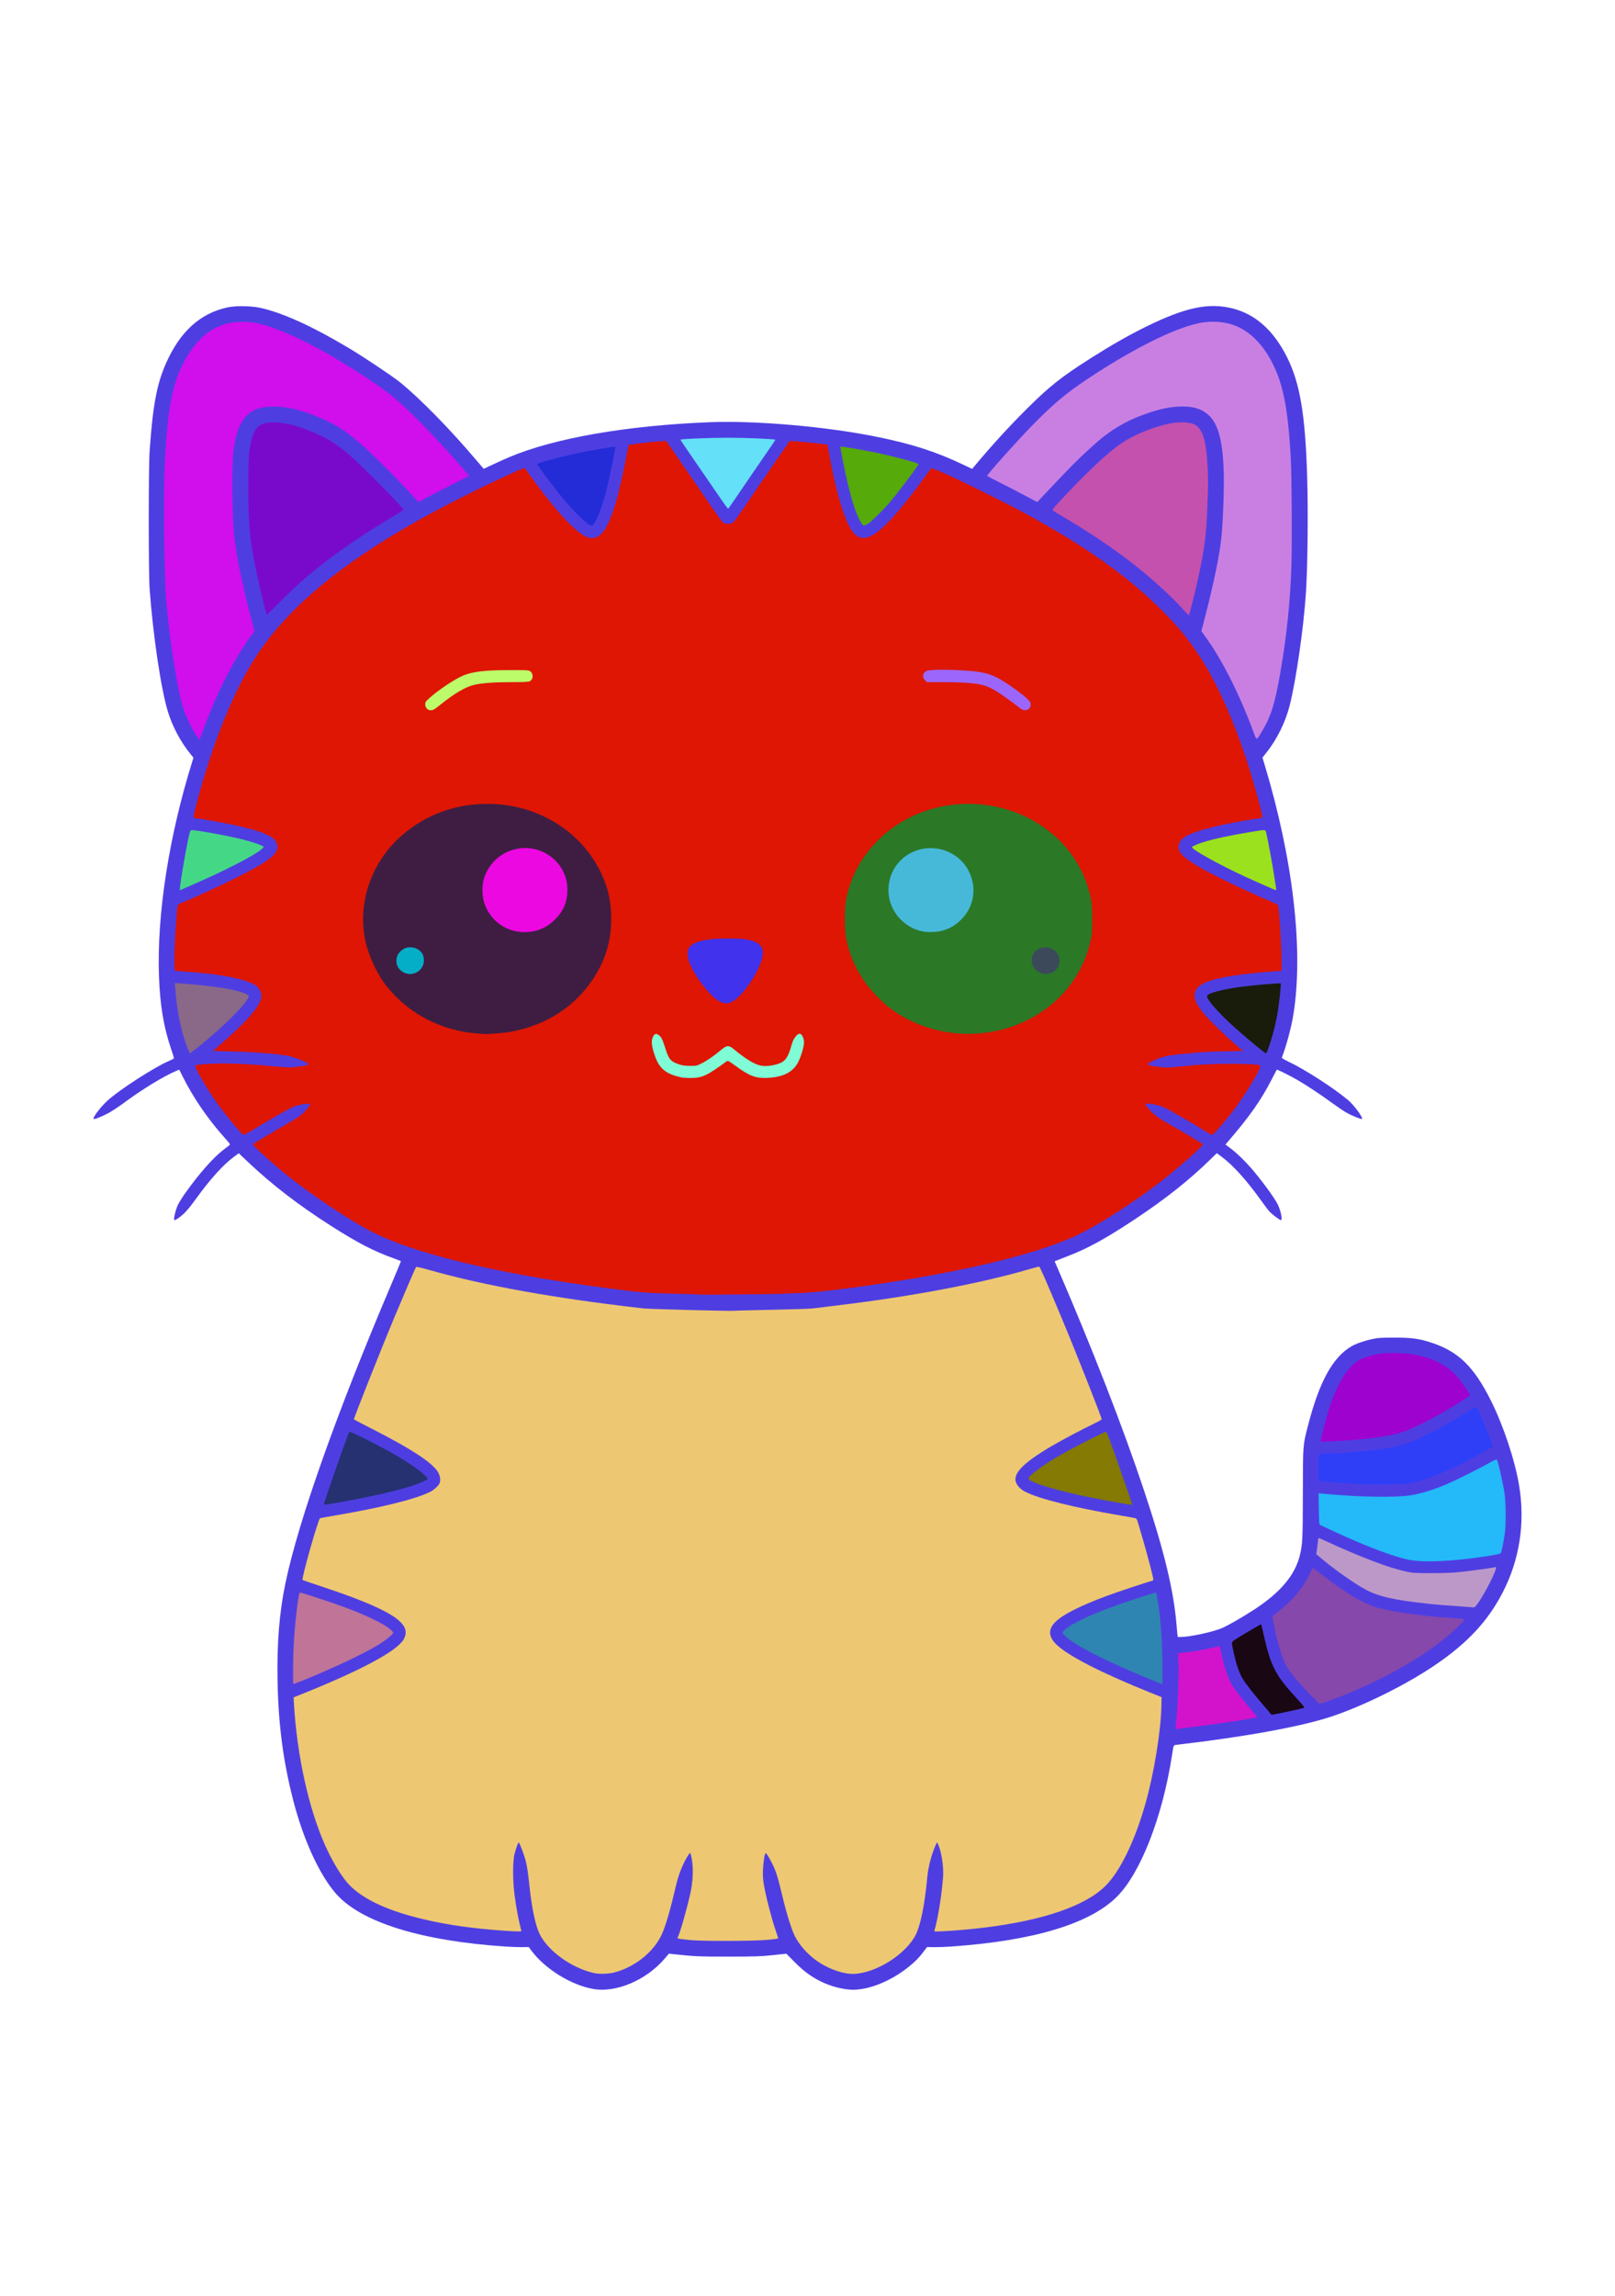 <?xml version="1.0" standalone="no"?>
<svg xmlns:xlink="http://www.w3.org/1999/xlink" xmlns:dc="http://purl.org/dc/elements/1.1/" xmlns:cc="http://creativecommons.org/ns#" xmlns:rdf="http://www.w3.org/1999/02/22-rdf-syntax-ns#" xmlns:svg="http://www.w3.org/2000/svg" xmlns="http://www.w3.org/2000/svg" xmlns:sodipodi="http://sodipodi.sourceforge.net/DTD/sodipodi-0.dtd" xmlns:inkscape="http://www.inkscape.org/namespaces/inkscape" width="209mm" height="297mm" viewBox="0 0 209 297" version="1.1" id="svg888" inkscape:version="0.92.4 (5da689c313, 2019-01-14)" sodipodi:docname="cat-clipart.svg">
	  <defs id="defs882"/>
	  <sodipodi:namedview id="base" pagecolor="#ffffff" bordercolor="#666666" borderopacity="1.0" inkscape:pageopacity="0.0" inkscape:pageshadow="2" inkscape:zoom="0.28300781" inkscape:cx="-654.16391" inkscape:cy="759.20564" inkscape:document-units="mm" inkscape:current-layer="layer1" showgrid="false" inkscape:window-width="1920" inkscape:window-height="1001" inkscape:window-x="-9" inkscape:window-y="-9" inkscape:window-maximized="1"/>
	  <g inkscape:label="Layer 1" inkscape:groupmode="layer" id="layer1">
	    <g id="g1682" transform="translate(-4.3,-8.304)">
	      <path inkscape:connector-curvature="0" id="path1634" d="m 81.129,265.624 c -2.88,-0.484 -6.288,-2.587 -8.068,-4.979 l -0.339,-0.456 -0.834,0.015 c -0.459,0.008 -1.444,-0.026 -2.189,-0.076 -10.909,-0.732 -18.647,-3.14 -21.895,-6.813 -2.129,-2.408 -4.224,-6.953 -5.534,-12.009 -1.318,-5.089 -1.948,-9.864 -2.05,-15.554 -0.089,-4.959 0.229,-8.866 1.033,-12.703 1.693,-8.076 6.657,-22.071 13.688,-38.588 0.7,-1.644 1.259,-3 1.242,-3.013 -0.017,-0.013 -0.431,-0.169 -0.92,-0.346 -2.653,-0.96 -4.625,-1.981 -8.086,-4.184 -4.189,-2.667 -7.673,-5.344 -10.773,-8.277 l -1.205,-1.141 -0.657,0.486 c -1.399,1.034 -3.118,2.948 -4.978,5.544 -0.529,0.738 -1.146,1.486 -1.48,1.793 -0.584,0.538 -1.141,0.895 -1.241,0.796 -0.111,-0.111 0.215,-1.404 0.499,-1.98 0.16,-0.325 0.631,-1.064 1.045,-1.641 1.744,-2.429 3.486,-4.403 4.743,-5.376 0.355,-0.275 0.725,-0.561 0.822,-0.636 0.173,-0.134 0.165,-0.148 -0.497,-0.889 -2.221,-2.482 -4.104,-5.213 -5.457,-7.913 l -0.502,-1.002 -0.319,0.133 c -1.708,0.713 -4.481,2.411 -7.041,4.31 -0.587,0.435 -1.436,0.985 -1.887,1.221 -0.854,0.448 -1.755,0.799 -1.838,0.716 -0.148,-0.148 0.855,-1.492 1.708,-2.288 1.56,-1.455 6.218,-4.458 8.209,-5.292 0.267,-0.112 0.486,-0.241 0.486,-0.288 1.6e-4,-0.047 -0.173,-0.599 -0.385,-1.228 -0.957,-2.839 -1.414,-5.581 -1.553,-9.305 -0.298,-8.011 1.283,-18.188 4.34,-27.95 l 0.12,-0.383 -0.377,-0.464 c -1.291,-1.589 -2.352,-3.583 -2.942,-5.532 -0.889,-2.934 -1.911,-9.802 -2.352,-15.803 -0.151,-2.059 -0.152,-15.772 -0.001,-17.907 0.416,-5.885 0.924,-8.607 2.105,-11.288 1.816,-4.121 4.416,-6.488 7.978,-7.266 1.005,-0.219 3.026,-0.198 4.16,0.044 2.908,0.621 6.804,2.39 11.642,5.285 1.83,1.095 5.54,3.573 6.463,4.317 2.603,2.097 6.54,6.114 9.995,10.198 0.483,0.57 0.886,1.037 0.897,1.037 0.011,0 0.548,-0.251 1.193,-0.558 0.646,-0.307 1.613,-0.742 2.15,-0.967 5.863,-2.456 15.123,-4.067 25.853,-4.499 6.011,-0.242 15.285,0.573 21.817,1.918 4.447,0.915 7.484,1.893 10.9,3.51 l 1.29,0.611 0.234,-0.28 c 2.255,-2.699 4.518,-5.178 6.833,-7.482 2.935,-2.922 4.461,-4.131 8.263,-6.547 2.6,-1.652 4.868,-2.948 7.067,-4.036 5.223,-2.585 8.298,-3.221 11.456,-2.372 2.9,0.78 5.201,2.871 6.896,6.266 1.67,3.346 2.355,7.377 2.603,15.325 0.145,4.65 0.065,11.994 -0.168,15.325 -0.324,4.644 -1.261,11.102 -2.088,14.393 -0.545,2.17 -1.675,4.45 -3.058,6.17 l -0.468,0.582 0.234,0.773 c 3.739,12.359 5.107,24.163 3.766,32.48 -0.271,1.682 -0.889,3.98 -1.492,5.551 -0.029,0.074 0.261,0.254 0.875,0.544 2.112,0.996 5.893,3.437 7.726,4.989 0.75,0.635 1.937,2.254 1.773,2.418 -0.079,0.079 -1.34,-0.435 -2.029,-0.827 -0.351,-0.2 -1.206,-0.778 -1.9,-1.285 -1.518,-1.108 -3.303,-2.286 -4.564,-3.01 -0.895,-0.514 -2.5,-1.305 -2.541,-1.251 -0.011,0.014 -0.304,0.579 -0.652,1.254 -1.413,2.745 -2.888,4.838 -5.719,8.115 l -0.27,0.313 0.651,0.483 c 0.732,0.542 1.762,1.526 2.619,2.501 1.266,1.441 3.063,3.878 3.482,4.722 0.413,0.833 0.667,2.069 0.424,2.069 -0.145,0 -1.093,-0.704 -1.442,-1.072 -0.17,-0.179 -0.662,-0.821 -1.092,-1.426 -1.831,-2.576 -3.625,-4.571 -5.098,-5.671 l -0.658,-0.491 -0.993,0.967 c -2.608,2.54 -5.72,5.002 -9.459,7.484 -3.894,2.585 -6.159,3.835 -8.805,4.859 -0.745,0.288 -1.439,0.559 -1.543,0.601 l -0.188,0.077 0.303,0.701 c 4.574,10.58 8.592,20.908 11.291,29.022 2.61,7.846 3.811,12.832 4.19,17.399 0.027,0.326 0.07,0.793 0.095,1.037 l 0.046,0.445 h 0.381 c 1.15,0 4.014,-0.609 5.293,-1.125 0.686,-0.277 2.635,-1.391 4.177,-2.389 3.433,-2.222 5.357,-4.509 5.969,-7.093 0.336,-1.423 0.369,-2.106 0.378,-7.977 0.01,-6.392 -0.007,-6.173 0.686,-8.847 1.464,-5.65 3.2,-8.789 5.637,-10.193 0.57,-0.328 1.63,-0.697 2.63,-0.914 0.761,-0.165 1.126,-0.189 2.862,-0.192 2.261,-0.003 3.286,0.138 4.891,0.675 3.443,1.15 5.421,3.081 7.602,7.42 1.617,3.215 3.113,7.687 3.664,10.95 0.827,4.892 0.087,9.708 -2.148,13.996 -1.92,3.683 -4.53,6.475 -8.709,9.319 -3.709,2.523 -9.216,5.262 -13.364,6.645 -3.914,1.305 -11.224,2.644 -19.978,3.658 -0.55,0.064 -0.486,-0.059 -0.703,1.35 -1.227,7.973 -4.073,15.274 -7.148,18.333 -3.524,3.506 -10.839,5.695 -21.508,6.435 -0.72,0.05 -1.699,0.084 -2.177,0.076 l -0.868,-0.015 -0.313,0.413 c -0.664,0.875 -0.944,1.182 -1.617,1.771 -2.294,2.008 -5.342,3.34 -7.643,3.34 -1.227,0 -2.911,-0.436 -4.213,-1.09 -1.266,-0.636 -2.208,-1.336 -3.345,-2.483 l -1.081,-1.091 -1.756,0.187 c -1.551,0.166 -2.22,0.188 -5.735,0.189 -3.903,0.002 -4.431,-0.023 -7.281,-0.336 l -0.423,-0.046 -0.55,0.644 c -2.369,2.77 -6.244,4.43 -9.186,3.935 z" style="fill:#4e3ee2"/>
	      <path inkscape:connector-curvature="0" id="path1632" d="m 83.829,263.472 c 2.639,-0.698 5.076,-2.654 6.106,-4.901 0.525,-1.146 1.122,-3.205 1.904,-6.572 0.207,-0.89 0.598,-1.965 1.015,-2.792 0.326,-0.645 0.676,-1.187 0.766,-1.187 0.036,0 0.131,0.363 0.211,0.807 0.221,1.23 0.143,2.944 -0.206,4.485 -0.497,2.197 -1.325,5.072 -1.625,5.642 -0.084,0.16 -0.022,0.172 1.701,0.341 1.627,0.16 8.509,0.129 10.067,-0.045 0.671,-0.075 1.231,-0.147 1.244,-0.161 0.014,-0.014 -0.164,-0.571 -0.395,-1.239 -0.487,-1.409 -1.271,-4.489 -1.48,-5.82 -0.109,-0.69 -0.132,-1.174 -0.092,-1.936 0.057,-1.09 0.213,-2.002 0.35,-2.046 0.117,-0.038 0.827,1.226 1.176,2.092 0.317,0.786 0.437,1.218 1.072,3.844 0.484,2.004 1.108,3.973 1.518,4.789 0.567,1.131 1.569,2.27 2.77,3.151 1.263,0.926 3.038,1.626 4.375,1.728 2.701,0.204 6.75,-2.098 8.339,-4.741 0.719,-1.196 1.309,-3.966 1.662,-7.8 0.118,-1.286 0.545,-2.917 1.061,-4.058 l 0.189,-0.418 0.114,0.217 c 0.442,0.844 0.768,2.896 0.675,4.255 -0.153,2.235 -0.691,5.575 -1.118,6.938 -0.048,0.155 -0.005,0.159 1.124,0.102 1.535,-0.076 3.718,-0.27 5.407,-0.479 7.594,-0.94 12.981,-2.797 15.587,-5.372 1.904,-1.882 3.816,-5.813 5.197,-10.688 1.113,-3.931 2.004,-9.424 2.059,-12.704 l 0.018,-1.041 -1.439,-0.58 c -6.425,-2.587 -10.772,-4.821 -12.223,-6.281 -0.984,-0.991 -1.013,-1.935 -0.087,-2.858 0.96,-0.957 3.105,-2.049 6.617,-3.366 1.155,-0.433 5.37,-1.837 5.798,-1.931 0.166,-0.036 0.275,-0.112 0.275,-0.191 0,-0.241 -0.765,-3.181 -1.329,-5.105 -0.307,-1.048 -0.616,-2.104 -0.687,-2.348 -0.072,-0.247 -0.188,-0.461 -0.263,-0.484 -0.074,-0.023 -0.935,-0.177 -1.913,-0.344 -6.078,-1.036 -10.577,-2.157 -12.409,-3.092 -0.476,-0.243 -0.911,-0.651 -1.11,-1.042 -0.609,-1.194 0.707,-2.601 4.544,-4.858 1.294,-0.761 4.199,-2.298 5.484,-2.903 0.545,-0.256 0.991,-0.512 0.992,-0.568 0.002,-0.248 -3.393,-8.833 -5.182,-13.106 -2.096,-5.005 -2.817,-6.646 -2.921,-6.646 -0.057,0 -0.685,0.169 -1.397,0.375 -6.32,1.834 -15.135,3.493 -24.746,4.656 -1.35,0.164 -2.76,0.335 -3.133,0.382 -0.373,0.047 -2.773,0.126 -5.334,0.177 -2.561,0.051 -4.733,0.108 -4.826,0.128 -0.285,0.06 -10.958,-0.215 -11.726,-0.302 -11.348,-1.288 -20.62,-2.949 -27.712,-4.965 -0.977,-0.278 -1.706,-0.445 -1.748,-0.401 -0.066,0.071 -1.548,3.509 -2.824,6.553 -1.528,3.646 -5.224,12.958 -5.224,13.161 0,0.018 1.114,0.602 2.477,1.297 4.846,2.472 7.487,4.184 8.319,5.392 0.37,0.538 0.482,1.213 0.269,1.625 -0.17,0.329 -0.716,0.821 -1.167,1.051 -1.836,0.937 -6.31,2.05 -12.395,3.084 -0.978,0.166 -1.824,0.318 -1.879,0.338 -0.233,0.083 -2.429,7.83 -2.266,7.993 0.025,0.025 1.216,0.433 2.646,0.906 5.495,1.818 8.732,3.272 9.969,4.48 0.788,0.769 0.931,1.488 0.459,2.31 -0.872,1.521 -5.556,4.022 -13.446,7.178 l -0.792,0.317 0.057,0.94 c 0.402,6.622 1.89,13.371 3.996,18.128 0.987,2.23 2.273,4.318 3.261,5.296 1.744,1.727 4.623,3.099 8.67,4.132 2.961,0.756 6.093,1.26 9.771,1.572 2.029,0.172 3.725,0.255 3.725,0.181 0,-0.034 -0.074,-0.353 -0.164,-0.71 -0.246,-0.974 -0.485,-2.283 -0.699,-3.832 -0.273,-1.975 -0.273,-4.553 3.38e-4,-5.538 0.232,-0.836 0.442,-1.397 0.523,-1.397 0.103,0 0.735,1.688 0.92,2.455 0.186,0.772 0.273,1.374 0.48,3.302 0.293,2.739 0.783,5.04 1.288,6.054 1.123,2.254 4.122,4.413 7.058,5.082 0.652,0.149 1.918,0.108 2.649,-0.086 z" style="fill:#eec772"/>
	      <path inkscape:connector-curvature="0" id="path1630" d="m 159.022,231.675 c 3.173,-0.398 7.875,-1.112 7.973,-1.21 0.019,-0.019 -0.276,-0.392 -0.656,-0.828 -0.771,-0.888 -1.937,-2.361 -2.355,-2.977 -0.68,-1.002 -1.186,-2.363 -1.579,-4.252 -0.126,-0.605 -0.241,-1.114 -0.256,-1.13 -0.015,-0.016 -0.439,0.068 -0.942,0.188 -1.068,0.253 -2.628,0.529 -3.413,0.604 -0.303,0.029 -0.661,0.073 -0.795,0.099 l -0.245,0.047 0.056,1.155 c 0.065,1.349 -0.063,5.119 -0.242,7.124 -0.069,0.768 -0.126,1.423 -0.127,1.455 -9.3e-4,0.032 0.122,0.041 0.273,0.02 0.151,-0.021 1.19,-0.153 2.307,-0.294 z" style="fill:#d213cb"/>
	      <path inkscape:connector-curvature="0" id="path1628" d="m 169.69,229.993 c 1.187,-0.227 3.283,-0.695 3.399,-0.758 0.059,-0.032 -0.286,-0.467 -0.884,-1.112 -2.855,-3.08 -3.443,-4.204 -4.376,-8.371 -0.16,-0.716 -0.303,-1.312 -0.316,-1.324 -0.014,-0.012 -0.871,0.478 -1.905,1.09 -1.545,0.914 -1.881,1.146 -1.884,1.302 -0.007,0.36 0.432,2.269 0.725,3.155 0.162,0.489 0.443,1.137 0.624,1.439 0.419,0.699 1.489,2.07 2.722,3.486 0.529,0.608 0.975,1.139 0.991,1.181 0.015,0.041 0.035,0.075 0.043,0.075 0.008,0 0.395,-0.073 0.861,-0.162 z" style="fill:#1a0714"/>
	      <path inkscape:connector-curvature="0" id="path1626" d="m 175.713,228.536 c 0.319,-0.099 1.192,-0.418 1.939,-0.71 6.33,-2.472 12.022,-5.85 15.398,-9.137 0.47,-0.458 0.805,-0.847 0.762,-0.885 -0.043,-0.037 -0.733,-0.112 -1.535,-0.166 -4.454,-0.3 -8.492,-0.897 -10.223,-1.512 -1.771,-0.629 -4.075,-2.055 -6.771,-4.189 -0.618,-0.49 -1.109,-0.823 -1.128,-0.766 -0.018,0.055 -0.201,0.444 -0.405,0.863 -0.871,1.79 -2.206,3.346 -4.209,4.907 -0.314,0.245 -0.572,0.473 -0.572,0.507 0,0.155 0.454,2.334 0.641,3.075 0.317,1.257 0.762,2.554 1.092,3.182 0.164,0.311 0.627,0.98 1.03,1.486 0.71,0.891 3.201,3.525 3.333,3.525 0.036,0 0.327,-0.081 0.646,-0.179 z" style="fill:#8648aa"/>
	      <path inkscape:connector-curvature="0" id="path1624" d="m 43.384,225.745 c 3.571,-1.425 7.769,-3.391 9.698,-4.542 1.077,-0.643 2.096,-1.457 2.096,-1.675 0,-0.23 -0.909,-0.898 -1.943,-1.428 -1.912,-0.981 -4.095,-1.842 -7.498,-2.957 -2.553,-0.837 -2.585,-0.846 -2.646,-0.786 -0.191,0.191 -0.639,4.026 -0.781,6.696 -0.088,1.65 -0.119,5.122 -0.046,5.122 0.023,0 0.526,-0.193 1.119,-0.43 z" style="fill:#bf7498"/>
	      <path inkscape:connector-curvature="0" id="path1622" d="m 154.723,223.191 c -0.049,-3.182 -0.236,-5.614 -0.594,-7.726 l -0.187,-1.101 -0.254,0.028 c -0.14,0.015 -1.435,0.422 -2.879,0.903 -3.629,1.211 -6.156,2.246 -7.739,3.171 -0.68,0.397 -1.278,0.894 -1.278,1.062 0,0.059 0.174,0.266 0.386,0.462 1.28,1.18 5.081,3.136 10.143,5.218 1.077,0.443 2.035,0.84 2.128,0.881 0.093,0.041 0.203,0.077 0.244,0.08 0.043,0.003 0.055,-1.276 0.029,-2.979 z" style="fill:#2f85b1"/>
	      <path inkscape:connector-curvature="0" id="path1620" d="m 195.279,216.079 c 0.549,-0.595 1.922,-3.036 2.425,-4.311 0.262,-0.665 0.274,-0.774 0.074,-0.714 -0.254,0.077 -3.046,0.458 -4.508,0.616 -0.976,0.105 -2.085,0.151 -3.683,0.153 -2.071,0.002 -2.377,-0.017 -3.26,-0.197 -2.206,-0.45 -6.057,-1.915 -10.689,-4.064 -0.621,-0.288 -0.741,-0.32 -0.742,-0.199 -9.3e-4,0.079 -0.058,0.563 -0.127,1.076 l -0.126,0.931 0.233,0.199 c 1.982,1.69 4.637,3.575 6.202,4.404 1.686,0.893 3.692,1.339 8.213,1.825 0.958,0.103 2.156,0.198 5.249,0.415 0.21,0.015 0.422,0.033 0.472,0.042 0.05,0.008 0.17,-0.071 0.267,-0.176 z" style="fill:#bc98c9"/>
	      <path inkscape:connector-curvature="0" id="path1618" d="m 192.677,210.121 c 2.473,-0.211 5.737,-0.709 5.851,-0.893 0.083,-0.134 0.39,-1.658 0.518,-2.568 0.161,-1.149 0.134,-4.025 -0.048,-5.207 -0.219,-1.414 -0.818,-4.045 -0.982,-4.311 -0.04,-0.065 -0.362,0.072 -0.985,0.42 -1.175,0.656 -4.013,2.087 -5.044,2.544 -2.096,0.928 -3.931,1.499 -5.405,1.683 -1.922,0.24 -5.905,0.188 -9.652,-0.126 -0.815,-0.068 -1.596,-0.134 -1.736,-0.146 l -0.254,-0.021 0.031,1.99 c 0.017,1.094 0.055,2.013 0.085,2.042 0.097,0.093 3.402,1.607 4.88,2.235 2.738,1.163 5.252,2.04 6.689,2.332 1.242,0.253 3.297,0.262 6.054,0.027 z" style="fill:#24b9f9"/>
	      <path inkscape:connector-curvature="0" id="path1616" d="m 47.389,202.805 c 4.646,-0.809 8.253,-1.619 10.38,-2.331 0.967,-0.323 1.896,-0.753 1.896,-0.876 0,-0.041 -0.247,-0.304 -0.548,-0.586 -0.602,-0.563 -2.215,-1.662 -3.601,-2.453 -2.404,-1.372 -5.902,-3.128 -6.003,-3.014 -0.073,0.082 -0.229,0.498 -1.125,2.997 -0.741,2.066 -2.055,5.892 -2.131,6.202 -0.069,0.282 -0.117,0.279 1.132,0.061 z" style="fill:#253171"/>
	      <path inkscape:connector-curvature="0" id="path1614" d="m 150.094,200.796 c -0.824,-2.398 -1.442,-4.151 -2.132,-6.053 -0.407,-1.121 -0.471,-1.243 -0.623,-1.195 -0.301,0.094 -3.652,1.791 -4.936,2.5 -1.628,0.899 -2.844,1.658 -3.785,2.362 -0.921,0.689 -1.267,1.039 -1.2,1.213 0.182,0.474 3.711,1.541 7.889,2.385 1.899,0.384 5.004,0.944 5.309,0.957 l 0.229,0.01 z" style="fill:#847a04"/>
	      <path inkscape:connector-curvature="0" id="path1612" d="m 186.001,200.264 c 1.628,-0.164 2.99,-0.571 5.279,-1.579 1.487,-0.654 3.283,-1.562 5.122,-2.588 0.582,-0.325 1.07,-0.6 1.084,-0.613 0.11,-0.097 -1.866,-4.881 -2.145,-5.193 -0.014,-0.016 -0.61,0.331 -1.323,0.77 -2.095,1.289 -3.651,2.16 -5.278,2.952 -1.669,0.813 -2.841,1.237 -4.162,1.506 -1.769,0.361 -5.142,0.701 -8.128,0.821 l -1.452,0.058 -0.05,0.252 c -0.028,0.139 -0.05,0.915 -0.05,1.726 0,1.103 0.027,1.483 0.106,1.51 0.144,0.049 2.971,0.29 4.381,0.374 1.716,0.102 5.621,0.105 6.616,0.004 z" style="fill:#2f3ff7"/>
	      <path inkscape:connector-curvature="0" id="path1610" d="m 177.437,194.72 c 3.853,-0.189 6.952,-0.64 8.721,-1.271 0.866,-0.309 3.084,-1.403 4.574,-2.257 1.717,-0.983 3.808,-2.296 3.808,-2.39 0,-0.156 -1.265,-1.968 -1.736,-2.486 -1.207,-1.328 -2.858,-2.205 -5.08,-2.698 -1.185,-0.263 -3.53,-0.364 -4.719,-0.202 -1.006,0.137 -2.082,0.448 -2.728,0.791 -1.567,0.83 -2.968,3.106 -4.054,6.584 -0.426,1.365 -1.074,3.9 -1.019,3.989 0.025,0.041 0.319,0.055 0.653,0.031 0.334,-0.024 1.045,-0.065 1.581,-0.091 z" style="fill:#9e02cf"/>
	      <path inkscape:connector-curvature="0" id="path1608" d="m 105.64,175.673 c 0.256,-0.02 1.164,-0.057 2.018,-0.082 3.543,-0.105 13.206,-1.478 20.025,-2.844 6.622,-1.327 11.903,-2.828 15.464,-4.395 2.997,-1.319 8.33,-4.754 12.291,-7.916 1.378,-1.1 3.371,-2.853 4.12,-3.623 l 0.451,-0.464 -0.747,-0.467 c -0.818,-0.511 -2.742,-1.641 -4.007,-2.353 -0.968,-0.545 -1.534,-0.956 -1.997,-1.449 -0.416,-0.444 -0.712,-0.831 -0.712,-0.931 0,-0.219 1.602,0.06 2.379,0.414 0.722,0.329 3.675,2.032 5.414,3.123 0.398,0.25 0.763,0.454 0.812,0.454 0.14,0 1.53,-1.589 2.666,-3.048 1.554,-1.995 3.791,-5.715 3.57,-5.936 -0.281,-0.281 -5.866,-0.309 -8.663,-0.043 -0.723,0.069 -1.798,0.172 -2.39,0.229 -0.829,0.08 -1.258,0.082 -1.874,0.006 -0.937,-0.115 -1.661,-0.272 -1.661,-0.359 0,-0.104 0.853,-0.55 1.489,-0.78 0.975,-0.352 1.62,-0.443 5.581,-0.787 0.373,-0.032 1.716,-0.082 2.986,-0.111 l 2.309,-0.051 -0.952,-0.804 c -1.309,-1.107 -3.526,-3.28 -4.231,-4.149 -0.742,-0.915 -1.085,-1.608 -1.085,-2.196 0,-1.151 0.973,-1.784 3.591,-2.337 1.255,-0.265 3.786,-0.588 5.596,-0.715 0.745,-0.052 1.517,-0.114 1.714,-0.138 l 0.36,-0.043 v -1.078 c 0,-2.028 -0.307,-6.842 -0.471,-7.378 -0.021,-0.07 -0.486,-0.314 -1.033,-0.543 -3.149,-1.319 -7.778,-3.56 -9.445,-4.571 -2.037,-1.236 -2.595,-1.905 -2.342,-2.809 0.14,-0.499 0.661,-0.959 1.464,-1.293 1.616,-0.672 4.644,-1.382 8.336,-1.955 0.525,-0.081 0.975,-0.169 1,-0.194 0.118,-0.118 -1.415,-5.615 -2.238,-8.023 -2.171,-6.355 -4.488,-11.105 -7.124,-14.605 -1.173,-1.557 -1.927,-2.42 -3.541,-4.051 -4.476,-4.523 -10.164,-8.54 -18.303,-12.926 -1.625,-0.876 -6.645,-3.387 -8.636,-4.319 -1.263,-0.592 -2.861,-1.267 -2.997,-1.267 -0.022,0 -0.509,0.653 -1.083,1.452 -2.017,2.808 -4.159,5.343 -5.432,6.427 -1.615,1.376 -2.678,1.517 -3.577,0.475 -1.052,-1.218 -2.303,-5.354 -3.203,-10.588 -0.071,-0.414 -0.142,-0.765 -0.157,-0.78 -0.107,-0.107 -4.811,-0.569 -4.895,-0.481 -0.059,0.062 -5.437,7.885 -6.441,9.37 -0.249,0.368 -0.58,0.815 -0.737,0.995 -0.268,0.307 -0.314,0.327 -0.764,0.327 -0.272,0 -0.552,-0.051 -0.646,-0.117 -0.092,-0.065 -0.758,-0.979 -1.479,-2.033 -0.722,-1.054 -2.342,-3.411 -3.601,-5.238 l -2.289,-3.322 -0.632,0.028 c -0.976,0.043 -4.157,0.415 -4.229,0.494 -0.035,0.039 -0.165,0.642 -0.29,1.341 -0.124,0.699 -0.4,2.051 -0.613,3.006 -1.051,4.716 -2.025,7.011 -3.202,7.546 -0.903,0.41 -1.797,-7.8e-5 -3.423,-1.573 -1.399,-1.352 -3.206,-3.55 -5.088,-6.185 -0.432,-0.605 -0.801,-1.117 -0.819,-1.138 -0.157,-0.178 -7.332,3.256 -11.749,5.624 -11.134,5.967 -18.617,12.027 -22.949,18.586 -2.968,4.493 -5.821,11.556 -7.877,19.5 -0.391,1.509 -0.391,1.578 0.002,1.581 0.093,7.7e-4 0.836,0.115 1.651,0.253 4.655,0.791 7.451,1.58 8.354,2.358 0.305,0.263 0.535,0.716 0.535,1.056 10e-4,1.053 -1.222,1.971 -5.418,4.068 -2.249,1.124 -5.418,2.581 -6.967,3.203 -0.327,0.131 -0.502,0.253 -0.527,0.366 -0.087,0.398 -0.307,3.378 -0.373,5.048 -0.077,1.944 -0.068,3.259 0.023,3.35 0.031,0.031 0.542,0.087 1.135,0.125 4.836,0.307 8.336,1.011 9.454,1.903 0.409,0.326 0.672,0.953 0.595,1.415 -0.144,0.864 -0.974,2.021 -2.62,3.653 -0.883,0.876 -2.404,2.258 -3.324,3.021 -0.151,0.125 -0.274,0.243 -0.274,0.262 0,0.019 1.038,0.058 2.307,0.087 2.991,0.068 6.162,0.323 7.516,0.604 0.653,0.136 1.766,0.555 2.242,0.845 l 0.339,0.206 -0.254,0.098 c -0.14,0.054 -0.699,0.155 -1.244,0.226 -0.949,0.123 -1.089,0.119 -3.429,-0.094 -3.141,-0.285 -5.79,-0.39 -7.604,-0.3 -1.532,0.076 -2.136,0.147 -2.206,0.26 -0.097,0.157 1.207,2.463 2.343,4.141 1.236,1.825 3.666,4.801 3.936,4.82 0.052,0.003 0.644,-0.332 1.316,-0.746 1.776,-1.094 4.618,-2.711 5.109,-2.905 0.744,-0.295 2.159,-0.511 2.159,-0.33 0,0.163 -0.7,1.001 -1.142,1.367 -0.256,0.212 -1.122,0.761 -1.926,1.22 -1.581,0.903 -4.213,2.474 -4.324,2.581 -0.123,0.117 2.718,2.691 4.725,4.282 2.848,2.256 7.225,5.189 10.075,6.749 5.533,3.03 16.571,5.72 31.327,7.636 4.258,0.553 4.959,0.608 8.805,0.689 1.537,0.032 2.813,0.078 2.836,0.102 0.048,0.048 10.113,-0.05 10.837,-0.105 z" style="fill:#de1603"/>
	      <path inkscape:connector-curvature="0" id="path1606" d="m 92.643,147.72 c -2.119,-0.43 -3.003,-1.123 -3.587,-2.811 -0.468,-1.354 -0.522,-2.024 -0.207,-2.558 0.195,-0.33 0.335,-0.367 0.65,-0.172 0.362,0.224 0.519,0.52 0.87,1.635 0.489,1.558 0.694,1.805 1.809,2.185 0.417,0.142 0.758,0.189 1.408,0.194 0.824,0.006 0.883,-0.006 1.482,-0.303 0.668,-0.332 1.688,-1.03 2.444,-1.673 0.866,-0.736 1.074,-0.748 1.845,-0.106 1.437,1.196 2.635,1.914 3.438,2.06 0.612,0.112 1.58,-0.002 2.303,-0.269 0.869,-0.322 1.213,-0.842 1.678,-2.537 0.219,-0.8 0.82,-1.489 1.132,-1.298 0.243,0.148 0.441,0.642 0.441,1.098 0,0.52 -0.324,1.643 -0.708,2.449 -0.649,1.365 -1.934,2.044 -4.041,2.136 -1.514,0.066 -2.297,-0.231 -4.13,-1.568 -0.843,-0.615 -0.981,-0.689 -1.112,-0.593 -2.598,1.906 -3.217,2.19 -4.741,2.173 -0.442,-0.005 -0.881,-0.024 -0.974,-0.043 z" style="fill:#7ffcd5"/>
	      <path inkscape:connector-curvature="0" id="path1604" d="m 66.016,141.999 c -4.839,-0.352 -9.323,-2.815 -12.069,-6.629 -0.963,-1.337 -1.927,-3.479 -2.32,-5.151 -1.162,-4.952 0.703,-10.426 4.727,-13.881 3.109,-2.669 6.863,-4.041 11.053,-4.039 6.693,0.002 12.605,3.821 15.014,9.699 0.682,1.665 0.983,3.272 0.98,5.244 -0.004,2.824 -0.786,5.366 -2.388,7.761 -2.387,3.57 -5.986,5.891 -10.479,6.758 -0.762,0.147 -3.073,0.355 -3.502,0.314 -0.07,-0.007 -0.527,-0.041 -1.016,-0.077 z" style="fill:#3f1d43"/>
	      <path inkscape:connector-curvature="0" id="path1602" d="m 58.099,134.151 c 0.434,-0.202 0.675,-0.436 0.898,-0.872 0.255,-0.5 0.201,-1.284 -0.116,-1.7 -0.32,-0.42 -0.746,-0.657 -1.276,-0.712 -0.577,-0.059 -0.999,0.078 -1.427,0.464 -0.41,0.371 -0.577,0.753 -0.577,1.324 0,1.199 1.37,2.02 2.498,1.496 z" style="fill:#04aec7"/>
	      <path inkscape:connector-curvature="0" id="path1600" d="m 73.584,128.726 c 0.996,-0.255 1.765,-0.701 2.555,-1.484 1.089,-1.078 1.592,-2.294 1.591,-3.852 -0.001,-3.736 -3.801,-6.337 -7.368,-5.042 -1.641,0.596 -2.918,1.937 -3.429,3.603 -0.284,0.927 -0.267,2.234 0.042,3.182 0.483,1.479 1.561,2.673 2.981,3.301 1.097,0.485 2.45,0.595 3.628,0.293 z" style="fill:#ec08e1"/>
	      <path inkscape:connector-curvature="0" id="path1598" d="m 128.415,142.015 c -2.968,-0.223 -5.906,-1.213 -8.189,-2.76 -1.034,-0.701 -1.147,-0.794 -2.169,-1.789 -2.218,-2.159 -3.574,-4.595 -4.222,-7.585 -0.255,-1.179 -0.276,-3.996 -0.039,-5.221 1.391,-7.181 8.036,-12.37 15.828,-12.36 7.125,0.009 13.38,4.302 15.388,10.56 0.546,1.703 0.625,2.247 0.626,4.34 8.5e-4,1.791 -0.013,1.966 -0.237,2.921 -1.223,5.232 -5.053,9.307 -10.414,11.082 -2.036,0.674 -4.445,0.972 -6.572,0.812 z" style="fill:#2b7827"/>
	      <path inkscape:connector-curvature="0" id="path1596" d="m 140.396,134.154 c 1.27,-0.577 1.376,-2.271 0.188,-3.005 -1.214,-0.75 -2.771,0.028 -2.771,1.385 0,1.267 1.412,2.152 2.583,1.62 z" style="fill:#3c495b"/>
	      <path inkscape:connector-curvature="0" id="path1594" d="m 126.162,128.726 c 0.982,-0.251 1.769,-0.702 2.512,-1.441 1.719,-1.707 2.094,-4.197 0.959,-6.358 -1.353,-2.574 -4.594,-3.632 -7.272,-2.373 -1.909,0.898 -3.09,2.78 -3.09,4.924 0,2.539 1.901,4.828 4.423,5.325 0.674,0.133 1.781,0.098 2.468,-0.077 z" style="fill:#46b9d9"/>
	      <path inkscape:connector-curvature="0" id="path1592" d="m 97.452,137.867 c -0.96,-0.48 -2.44,-2.191 -3.403,-3.936 -0.719,-1.303 -0.926,-2.215 -0.652,-2.87 0.374,-0.896 2.038,-1.336 5.089,-1.346 2.341,-0.008 3.505,0.226 4.133,0.829 0.304,0.292 0.397,0.543 0.397,1.067 0,1.657 -2.444,5.52 -3.975,6.281 -0.595,0.296 -0.956,0.29 -1.589,-0.026 z" style="fill:#4032ed"/>
	      <path inkscape:connector-curvature="0" id="path1590" d="m 59.535,99.967 c -0.144,-0.155 -0.208,-0.322 -0.208,-0.542 0,-0.278 0.06,-0.372 0.478,-0.754 1.174,-1.073 3.388,-2.549 4.492,-2.994 1.237,-0.499 2.776,-0.675 5.999,-0.685 2.099,-0.007 2.4,0.009 2.594,0.136 0.461,0.302 0.453,1.054 -0.013,1.295 -0.2,0.104 -0.626,0.128 -2.229,0.128 -2.315,0 -3.963,0.115 -4.966,0.348 -1.143,0.265 -2.549,1.094 -4.49,2.648 -0.684,0.548 -0.852,0.644 -1.126,0.644 -0.239,2.6e-4 -0.375,-0.057 -0.529,-0.224 z" style="fill:#bcfc6a"/>
	      <path inkscape:connector-curvature="0" id="path1588" d="m 136.349,99.958 c -2.933,-2.248 -3.922,-2.84 -5.182,-3.103 -0.936,-0.195 -2.701,-0.305 -4.892,-0.305 h -2.022 l -0.247,-0.247 c -0.322,-0.322 -0.337,-0.741 -0.037,-1.041 0.174,-0.174 0.324,-0.22 0.859,-0.266 0.916,-0.077 2.288,-0.066 4.01,0.033 2.582,0.148 3.606,0.399 5.015,1.224 1.542,0.904 3.638,2.52 3.774,2.91 0.281,0.805 -0.573,1.335 -1.278,0.795 z" style="fill:#9c66fc"/>
	      <path inkscape:connector-curvature="0" id="path1586" d="m 30.08,143.662 c 3.297,-2.694 6.065,-5.461 6.412,-6.407 0.117,-0.32 -1.162,-0.759 -3.242,-1.114 -1.182,-0.201 -3.81,-0.49 -5.518,-0.607 l -0.819,-0.056 0.034,0.327 c 0.019,0.18 0.074,0.784 0.124,1.343 0.156,1.755 0.532,3.772 0.981,5.249 0.306,1.008 0.754,2.159 0.84,2.159 0.051,0 0.586,-0.403 1.189,-0.895 z" style="fill:#8a6888"/>
	      <path inkscape:connector-curvature="0" id="path1584" d="m 168.251,144.408 c 0.491,-1.201 1.033,-3.152 1.345,-4.847 0.206,-1.116 0.519,-3.964 0.444,-4.038 -0.058,-0.058 -3.322,0.216 -4.795,0.402 -2.75,0.347 -4.741,0.878 -4.741,1.264 0,0.455 1.471,2.125 3.471,3.939 1.435,1.301 3.99,3.428 4.118,3.428 0.053,5e-5 0.124,-0.067 0.157,-0.148 z" style="fill:#191b0b"/>
	      <path inkscape:connector-curvature="0" id="path1582" d="m 29.482,122.648 c 5.035,-2.207 9.145,-4.433 8.904,-4.822 -0.086,-0.14 -1.406,-0.596 -2.639,-0.912 -1.798,-0.461 -6.248,-1.272 -6.659,-1.213 -0.18,0.026 -0.216,0.129 -0.469,1.34 -0.325,1.56 -0.925,5.054 -1.008,5.869 l -0.059,0.578 0.287,-0.123 c 0.158,-0.068 0.897,-0.39 1.642,-0.717 z" style="fill:#44d886"/>
	      <path inkscape:connector-curvature="0" id="path1580" d="m 169.439,123.199 c -0.026,-0.151 -0.145,-0.923 -0.266,-1.714 -0.202,-1.328 -0.723,-4.158 -0.977,-5.313 -0.13,-0.589 0.015,-0.573 -2.049,-0.236 -2.606,0.424 -4.973,0.937 -6.222,1.347 -0.697,0.229 -1.369,0.529 -1.369,0.612 0,0.329 3.468,2.25 7.027,3.894 1.327,0.613 3.752,1.676 3.835,1.682 0.037,0.002 0.046,-0.119 0.021,-0.271 z" style="fill:#9be11e"/>
	      <path inkscape:connector-curvature="0" id="path1578" d="m 30.202,103.82 c 0,-0.142 1.242,-3.326 1.794,-4.602 1.462,-3.375 3.235,-6.577 4.787,-8.649 l 0.453,-0.605 -0.337,-1.265 c -1.1,-4.129 -1.95,-8.172 -2.247,-10.69 -0.338,-2.865 -0.395,-9.871 -0.095,-11.769 0.619,-3.923 2.017,-5.361 5.195,-5.343 1.95,0.011 3.957,0.543 6.679,1.771 1.73,0.781 2.954,1.632 5.107,3.553 1.325,1.182 4.574,4.454 6.008,6.05 l 0.886,0.986 1.273,-0.675 c 0.7,-0.371 2.18,-1.132 3.289,-1.691 l 2.016,-1.016 -0.699,-0.823 c -2.571,-3.027 -6.36,-6.988 -8.371,-8.751 -1.467,-1.287 -3.125,-2.467 -6.037,-4.299 -4.901,-3.082 -9.113,-5.109 -12.166,-5.853 -1.137,-0.277 -2.851,-0.282 -3.937,-0.011 -2.413,0.602 -4.275,2.258 -5.76,5.124 -1.474,2.843 -2.081,6.123 -2.412,13.01 -0.194,4.051 -0.095,14.145 0.173,17.568 0.398,5.093 1.471,11.829 2.264,14.224 0.578,1.746 2.137,4.485 2.137,3.756 z" style="fill:#d10eec"/>
	      <path inkscape:connector-curvature="0" id="path1576" d="m 167.654,102.854 c 1.118,-1.857 1.648,-3.562 2.328,-7.489 0.846,-4.891 1.304,-9.325 1.443,-13.972 0.091,-3.041 0.041,-11.409 -0.082,-13.756 -0.279,-5.344 -0.803,-8.595 -1.775,-11.018 -1.316,-3.281 -3.298,-5.463 -5.718,-6.296 -1.281,-0.441 -2.926,-0.52 -4.405,-0.212 -3.251,0.677 -8.651,3.387 -14.478,7.265 -2.738,1.822 -4.453,3.271 -7.166,6.052 -1.989,2.039 -5.747,6.246 -5.746,6.432 0,0.034 0.654,0.386 1.453,0.782 0.799,0.396 2.256,1.146 3.238,1.668 l 1.785,0.948 0.374,-0.398 c 4.007,-4.263 5.122,-5.382 7.204,-7.226 2.132,-1.889 4.297,-3.103 7.197,-4.035 1.308,-0.42 2.238,-0.611 3.341,-0.685 1.983,-0.133 3.292,0.267 4.275,1.307 1.412,1.493 1.93,4.815 1.711,10.961 -0.149,4.185 -0.286,5.476 -0.914,8.636 -0.334,1.681 -1.159,5.194 -1.633,6.95 l -0.318,1.178 0.684,0.953 c 2.015,2.807 4.266,7.268 5.94,11.772 0.575,1.546 0.451,1.528 1.261,0.183 z" style="fill:#c97fe2"/>
	      <path inkscape:connector-curvature="0" id="path1574" d="m 42.944,83.854 c 3.115,-2.799 7.404,-5.879 11.791,-8.47 0.986,-0.582 1.794,-1.089 1.795,-1.126 0.01,-0.224 -5.235,-5.556 -6.79,-6.902 -1.623,-1.405 -2.39,-1.934 -3.833,-2.642 -2.454,-1.205 -4.753,-1.831 -6.469,-1.762 -1.506,0.06 -2.13,0.574 -2.539,2.09 -0.407,1.507 -0.468,2.285 -0.468,5.982 -0.002,5.597 0.205,7.554 1.32,12.531 0.304,1.356 0.946,3.966 1.048,4.259 0.023,0.065 0.656,-0.522 1.542,-1.43 0.827,-0.847 1.999,-1.986 2.604,-2.53 z" style="fill:#7a0acb"/>
	      <path inkscape:connector-curvature="0" id="path1572" d="m 158.757,85.65 c 1.172,-4.798 1.599,-7.403 1.738,-10.604 0.163,-3.731 0.174,-4.445 0.097,-6.096 -0.171,-3.644 -0.641,-5.197 -1.739,-5.745 -0.57,-0.285 -1.859,-0.348 -2.963,-0.145 -2.178,0.4 -4.707,1.411 -6.439,2.574 -1.816,1.219 -4.775,4.008 -8.191,7.718 -0.624,0.678 -0.793,0.91 -0.714,0.981 0.057,0.051 0.923,0.581 1.924,1.177 3.091,1.841 6.041,3.842 8.551,5.803 2.29,1.788 4.889,4.154 6.308,5.742 0.419,0.469 0.787,0.854 0.818,0.857 0.031,0.002 0.305,-1.015 0.609,-2.261 z" style="fill:#c451ad"/>
	      <path inkscape:connector-curvature="0" id="path1570" d="m 81.155,76.082 c 0.501,-0.709 1.088,-2.302 1.663,-4.508 0.34,-1.306 1.174,-5.42 1.111,-5.483 -0.062,-0.062 -3.506,0.53 -5.075,0.873 -2.296,0.502 -5.05,1.253 -5.049,1.376 7.62e-4,0.103 2.016,2.81 3.032,4.072 1.668,2.074 3.562,3.902 4.042,3.902 0.061,0 0.186,-0.105 0.276,-0.233 z" style="fill:#242cd8"/>
	      <path inkscape:connector-curvature="0" id="path1568" d="m 116.813,75.935 c 0.378,-0.279 1.776,-1.667 2.432,-2.413 1.056,-1.203 3.921,-4.983 3.921,-5.174 0,-0.154 -3.363,-1.049 -5.8,-1.545 -1.658,-0.337 -4.262,-0.774 -4.31,-0.724 -0.047,0.05 0.56,3.121 0.91,4.606 0.615,2.606 1.207,4.363 1.759,5.222 0.237,0.369 0.296,0.414 0.487,0.366 0.119,-0.03 0.39,-0.182 0.601,-0.338 z" style="fill:#56aa0a"/>
	      <path inkscape:connector-curvature="0" id="path1564" d="m 98.951,73.541 c 0.574,-0.854 4.956,-7.254 5.356,-7.82 0.192,-0.272 0.332,-0.51 0.311,-0.529 -0.109,-0.104 -3.779,-0.258 -6.133,-0.258 -2.265,1.7e-4 -6.028,0.151 -6.122,0.246 -0.015,0.015 0.284,0.478 0.663,1.03 1.124,1.636 3.616,5.263 4.556,6.631 0.481,0.7 0.9,1.272 0.931,1.27 0.031,-0.002 0.228,-0.258 0.438,-0.57 z" style="fill:#65e0f9"/>
	    </g>
	  </g>
	</svg>